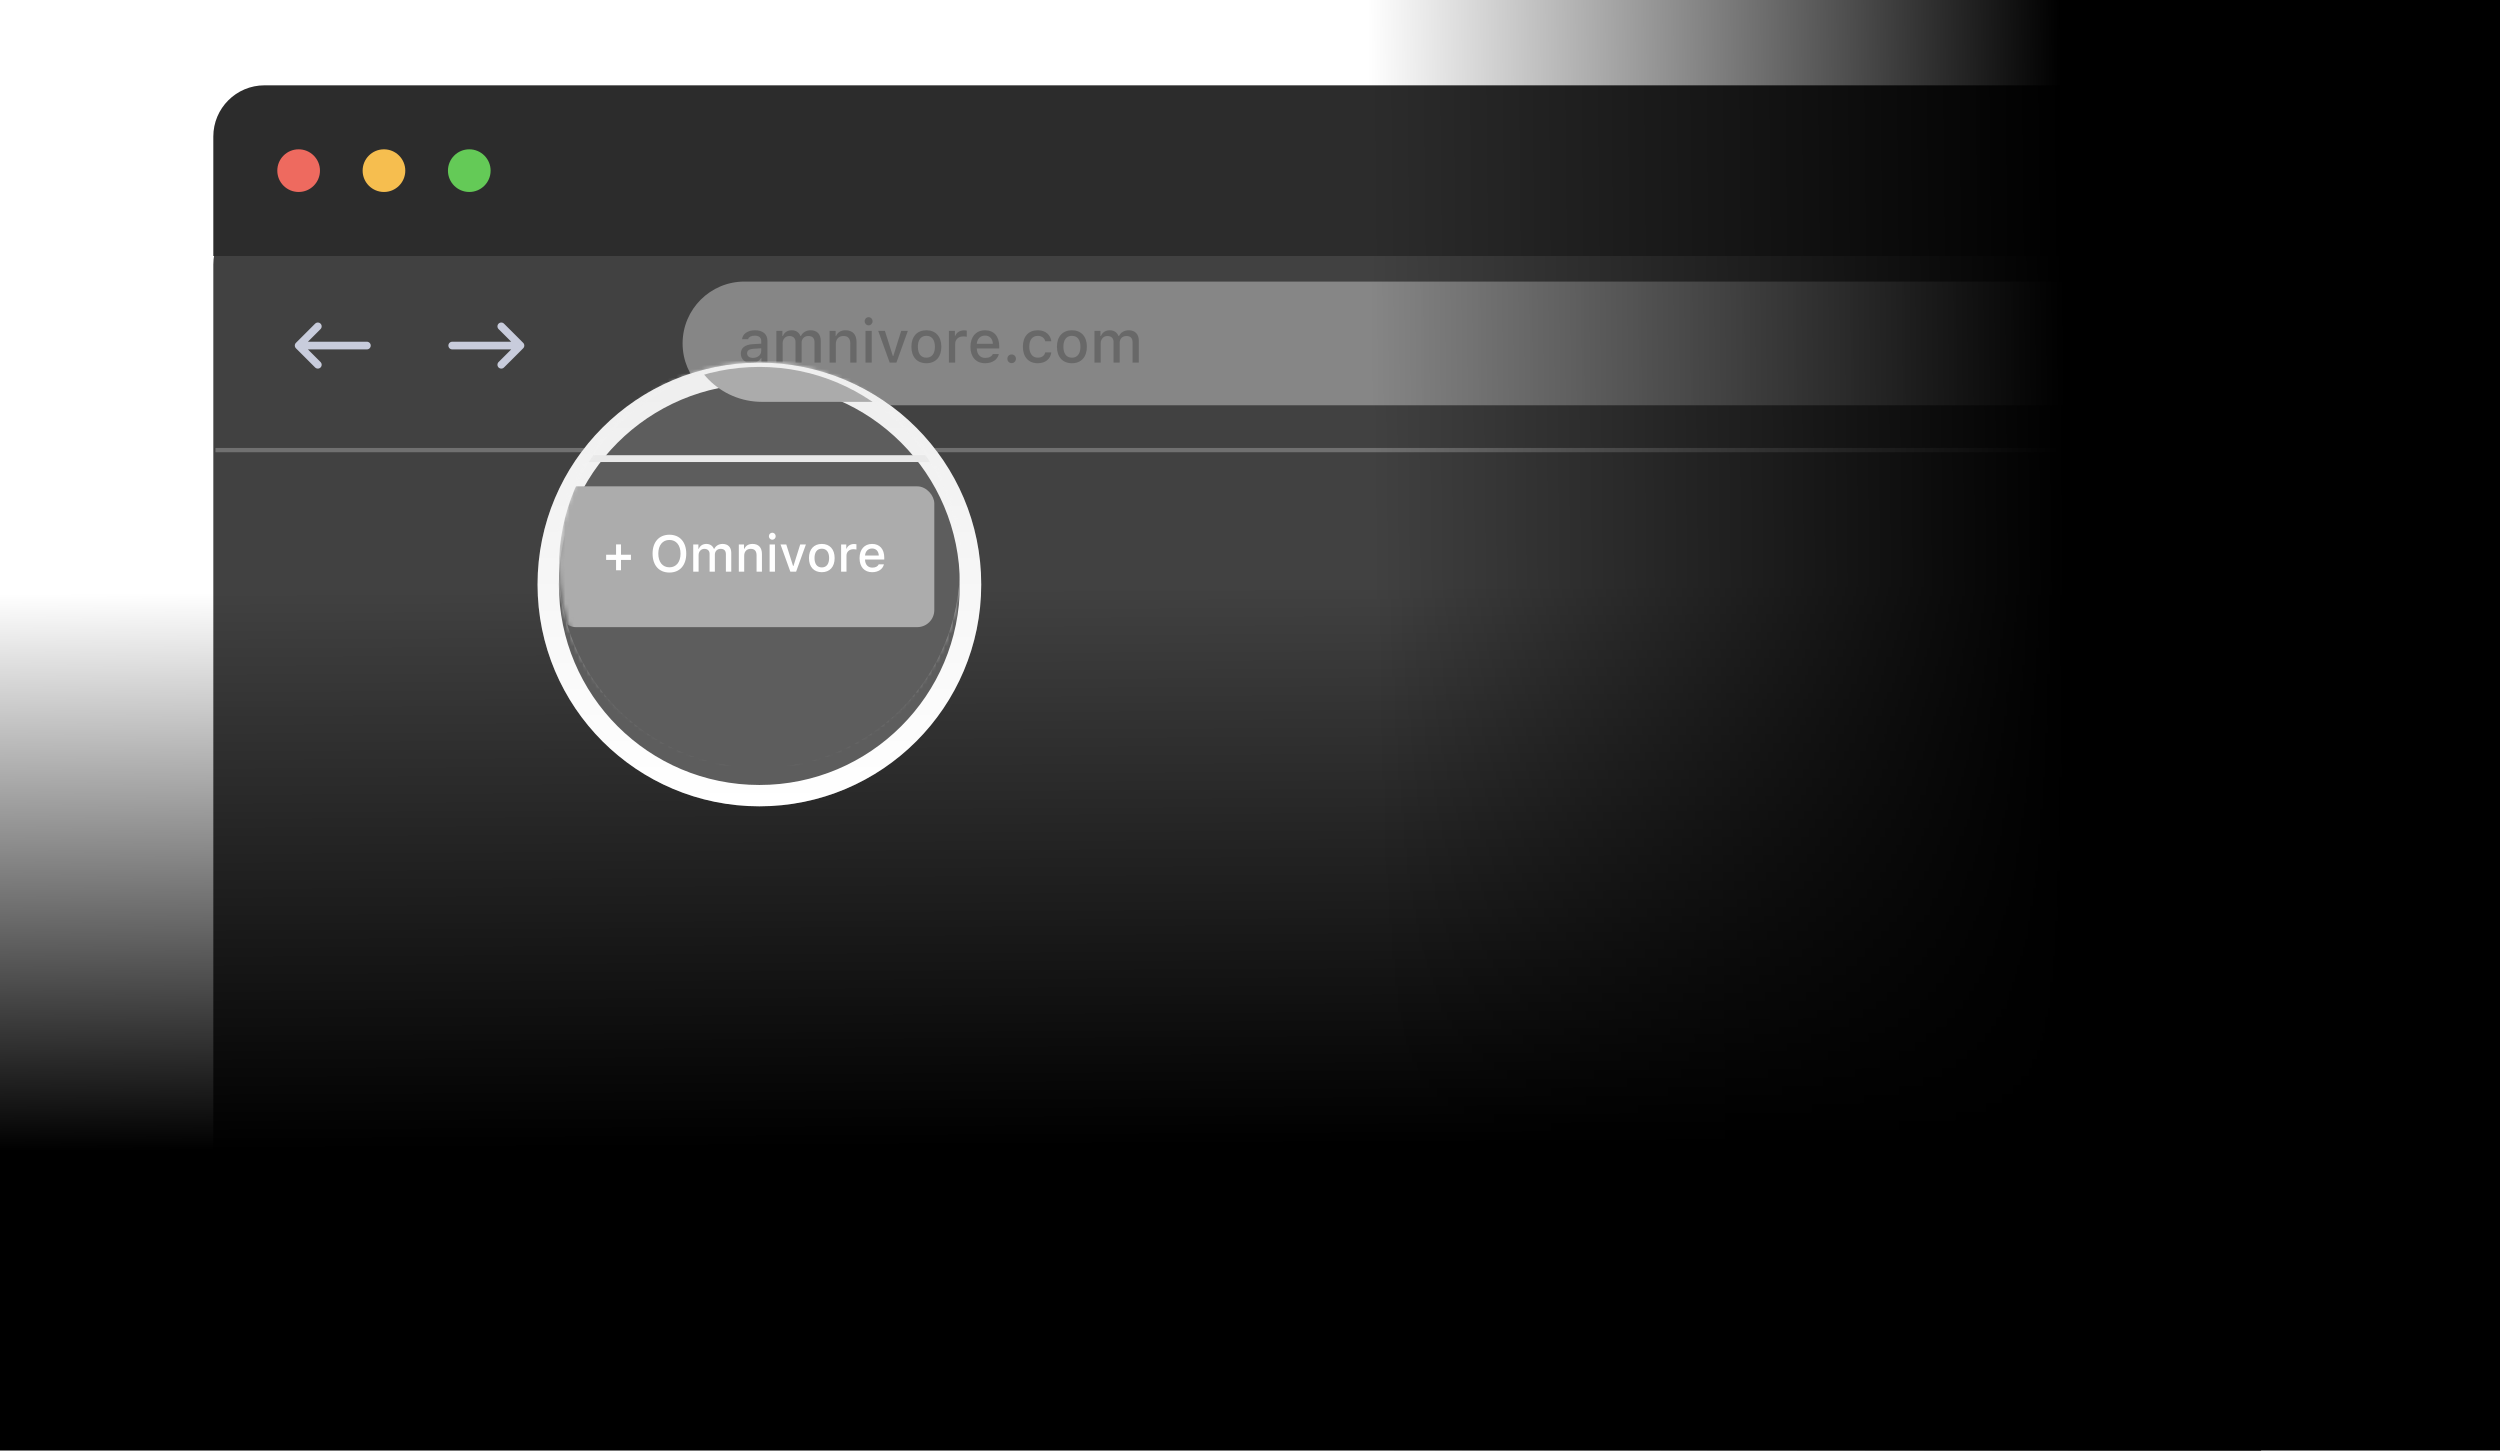 <svg width="586" height="340" viewBox="0 0 586 340" fill="none" xmlns="http://www.w3.org/2000/svg">
<g filter="url(#filter0_d)">
<path d="M50 32C50 25.373 55.373 20 62 20H490V260H50V32Z" fill="#414141"/>
</g>
<path d="M50 32C50 25.373 55.373 20 62 20H490V60H50V32Z" fill="#2C2C2C"/>
<circle cx="70" cy="40" r="5" fill="#EE6A5F"/>
<circle cx="90" cy="40" r="5" fill="#F6BE4F"/>
<circle cx="110" cy="40" r="5" fill="#64CA57"/>
<path d="M74.5 85.5L70 81M70 81L74.5 76.5M70 81H86" stroke="#C8CCDC" stroke-width="1.8" stroke-linecap="round" stroke-linejoin="round"/>
<path d="M117.5 85.5L122 81M122 81L117.5 76.5M122 81H106" stroke="#C8CCDC" stroke-width="1.8" stroke-linecap="round" stroke-linejoin="round"/>
<path d="M160 80.5C160 72.492 166.492 66 174.5 66H490V95H174.5C166.492 95 160 88.508 160 80.5Z" fill="#868686"/>
<path d="M50.5 105.5H489.5" stroke="#707070"/>
<rect y="132" width="530" height="218" fill="url(#paint0_linear)"/>
<rect x="315" y="340" width="340" height="271" transform="rotate(-90 315 340)" fill="url(#paint1_linear)"/>
<path opacity="0.4" d="M176.5 83.886C175.7 83.886 175.119 83.496 175.119 82.826C175.119 82.17 175.584 81.821 176.609 81.753L178.428 81.637V82.259C178.428 83.182 177.607 83.886 176.5 83.886ZM176.124 85.123C177.102 85.123 177.915 84.699 178.359 83.954H178.476V85H179.891V79.914C179.891 78.342 178.838 77.412 176.972 77.412C175.283 77.412 174.08 78.232 173.93 79.511H175.352C175.516 78.984 176.083 78.684 176.903 78.684C177.908 78.684 178.428 79.128 178.428 79.914V80.557L176.411 80.673C174.641 80.782 173.643 81.555 173.643 82.894C173.643 84.255 174.688 85.123 176.124 85.123ZM181.982 85H183.452V80.447C183.452 79.49 184.129 78.759 185.024 78.759C185.899 78.759 186.46 79.272 186.46 80.112V85H187.902V80.317C187.902 79.442 188.524 78.759 189.475 78.759C190.438 78.759 190.917 79.251 190.917 80.256V85H192.387V79.873C192.387 78.321 191.512 77.412 190.008 77.412C188.976 77.412 188.121 77.939 187.745 78.752H187.629C187.301 77.939 186.597 77.412 185.578 77.412C184.587 77.412 183.835 77.911 183.507 78.752H183.397V77.556H181.982V85ZM194.451 85H195.921V80.645C195.921 79.483 196.611 78.759 197.698 78.759C198.785 78.759 199.305 79.353 199.305 80.55V85H200.774V80.181C200.774 78.41 199.858 77.412 198.197 77.412C197.076 77.412 196.338 77.911 195.976 78.738H195.866V77.556H194.451V85ZM202.873 85H204.336V77.556H202.873V85ZM203.604 76.264C204.117 76.264 204.534 75.833 204.534 75.307C204.534 74.773 204.117 74.343 203.604 74.343C203.092 74.343 202.675 74.773 202.675 75.307C202.675 75.833 203.092 76.264 203.604 76.264ZM212.799 77.556H211.24L209.395 83.428H209.278L207.426 77.556H205.854L208.54 85H210.119L212.799 77.556ZM217.146 85.144C219.32 85.144 220.653 83.688 220.653 81.274C220.653 78.875 219.313 77.412 217.146 77.412C214.973 77.412 213.633 78.875 213.633 81.274C213.633 83.688 214.966 85.144 217.146 85.144ZM217.146 83.838C215.868 83.838 215.15 82.901 215.15 81.274C215.15 79.661 215.868 78.718 217.146 78.718C218.418 78.718 219.143 79.661 219.143 81.274C219.143 82.894 218.418 83.838 217.146 83.838ZM222.424 85H223.894V80.605C223.894 79.559 224.68 78.855 225.794 78.855C226.054 78.855 226.491 78.902 226.614 78.943V77.494C226.457 77.453 226.177 77.433 225.958 77.433C224.987 77.433 224.16 77.966 223.948 78.697H223.839V77.556H222.424V85ZM230.894 78.663C231.98 78.663 232.691 79.422 232.726 80.591H228.966C229.048 79.429 229.807 78.663 230.894 78.663ZM232.719 82.99C232.445 83.571 231.837 83.893 230.948 83.893C229.772 83.893 229.014 83.065 228.966 81.76V81.678H234.223V81.165C234.223 78.827 232.972 77.412 230.9 77.412C228.802 77.412 227.469 78.923 227.469 81.302C227.469 83.681 228.774 85.144 230.907 85.144C232.609 85.144 233.812 84.316 234.134 82.99H232.719ZM237.128 85.116C237.709 85.116 238.133 84.672 238.133 84.098C238.133 83.523 237.709 83.079 237.128 83.079C236.554 83.079 236.123 83.523 236.123 84.098C236.123 84.672 236.554 85.116 237.128 85.116ZM246.432 79.989C246.24 78.499 245.112 77.412 243.246 77.412C241.079 77.412 239.76 78.868 239.76 81.254C239.76 83.681 241.086 85.144 243.253 85.144C245.092 85.144 246.24 84.105 246.432 82.607H245.003C244.812 83.407 244.176 83.831 243.246 83.831C242.022 83.831 241.264 82.867 241.264 81.254C241.264 79.668 242.016 78.725 243.246 78.725C244.23 78.725 244.832 79.265 245.003 79.989H246.432ZM251.258 85.144C253.432 85.144 254.765 83.688 254.765 81.274C254.765 78.875 253.425 77.412 251.258 77.412C249.084 77.412 247.744 78.875 247.744 81.274C247.744 83.688 249.077 85.144 251.258 85.144ZM251.258 83.838C249.979 83.838 249.262 82.901 249.262 81.274C249.262 79.661 249.979 78.718 251.258 78.718C252.529 78.718 253.254 79.661 253.254 81.274C253.254 82.894 252.529 83.838 251.258 83.838ZM256.535 85H258.005V80.447C258.005 79.49 258.682 78.759 259.577 78.759C260.452 78.759 261.013 79.272 261.013 80.112V85H262.455V80.317C262.455 79.442 263.077 78.759 264.027 78.759C264.991 78.759 265.47 79.251 265.47 80.256V85H266.939V79.873C266.939 78.321 266.064 77.412 264.561 77.412C263.528 77.412 262.674 77.939 262.298 78.752H262.182C261.854 77.939 261.149 77.412 260.131 77.412C259.14 77.412 258.388 77.911 258.06 78.752H257.95V77.556H256.535V85Z" fill="#3D3D3D"/>
<g filter="url(#filter1_d)">
<circle cx="178" cy="132" r="52" fill="#5D5D5D"/>
<circle cx="178" cy="132" r="49.5" stroke="url(#paint2_linear)" stroke-width="5"/>
</g>
<mask id="mask0" mask-type="alpha" maskUnits="userSpaceOnUse" x="131" y="85" width="94" height="94">
<circle cx="178" cy="132" r="47" fill="#5D5D5D"/>
</mask>
<g mask="url(#mask0)">
<path d="M161.015 76.597C161.015 66.879 168.893 59 178.612 59H561.5V94.194H178.612C168.893 94.194 161.015 86.316 161.015 76.597Z" fill="#ABABAB"/>
<path d="M28.126 107.5H560.893" stroke="#E9E9E9" stroke-width="1.6"/>
<rect x="131" y="114" width="88" height="33" rx="4" fill="#ACACAC"/>
<path d="M145.559 131.246H147.891V130.033H145.559V127.602H144.404V130.033H142.078V131.246H144.404V133.678H145.559V131.246ZM156.914 125.34C154.488 125.34 152.965 127.039 152.965 129.77C152.965 132.494 154.453 134.205 156.914 134.205C159.357 134.205 160.857 132.488 160.857 129.77C160.857 127.045 159.346 125.34 156.914 125.34ZM156.914 126.564C158.514 126.564 159.516 127.807 159.516 129.77C159.516 131.721 158.52 132.98 156.914 132.98C155.285 132.98 154.307 131.721 154.307 129.77C154.307 127.807 155.314 126.564 156.914 126.564ZM162.492 134H163.752V130.098C163.752 129.277 164.332 128.65 165.1 128.65C165.85 128.65 166.33 129.09 166.33 129.811V134H167.566V129.986C167.566 129.236 168.1 128.65 168.914 128.65C169.74 128.65 170.15 129.072 170.15 129.934V134H171.41V129.605C171.41 128.275 170.66 127.496 169.371 127.496C168.486 127.496 167.754 127.947 167.432 128.645H167.332C167.051 127.947 166.447 127.496 165.574 127.496C164.725 127.496 164.08 127.924 163.799 128.645H163.705V127.619H162.492V134ZM173.18 134H174.439V130.268C174.439 129.271 175.031 128.65 175.963 128.65C176.895 128.65 177.34 129.16 177.34 130.186V134H178.6V129.869C178.6 128.352 177.814 127.496 176.391 127.496C175.43 127.496 174.797 127.924 174.486 128.633H174.393V127.619H173.18V134ZM180.398 134H181.652V127.619H180.398V134ZM181.025 126.512C181.465 126.512 181.822 126.143 181.822 125.691C181.822 125.234 181.465 124.865 181.025 124.865C180.586 124.865 180.229 125.234 180.229 125.691C180.229 126.143 180.586 126.512 181.025 126.512ZM188.906 127.619H187.57L185.988 132.652H185.889L184.301 127.619H182.953L185.256 134H186.609L188.906 127.619ZM192.633 134.123C194.496 134.123 195.639 132.875 195.639 130.807C195.639 128.75 194.49 127.496 192.633 127.496C190.77 127.496 189.621 128.75 189.621 130.807C189.621 132.875 190.764 134.123 192.633 134.123ZM192.633 133.004C191.537 133.004 190.922 132.201 190.922 130.807C190.922 129.424 191.537 128.615 192.633 128.615C193.723 128.615 194.344 129.424 194.344 130.807C194.344 132.195 193.723 133.004 192.633 133.004ZM197.156 134H198.416V130.232C198.416 129.336 199.09 128.732 200.045 128.732C200.268 128.732 200.643 128.773 200.748 128.809V127.566C200.613 127.531 200.373 127.514 200.186 127.514C199.354 127.514 198.645 127.971 198.463 128.598H198.369V127.619H197.156V134ZM204.416 128.568C205.348 128.568 205.957 129.219 205.986 130.221H202.764C202.834 129.225 203.484 128.568 204.416 128.568ZM205.98 132.277C205.746 132.775 205.225 133.051 204.463 133.051C203.455 133.051 202.805 132.342 202.764 131.223V131.152H207.27V130.713C207.27 128.709 206.197 127.496 204.422 127.496C202.623 127.496 201.48 128.791 201.48 130.83C201.48 132.869 202.6 134.123 204.428 134.123C205.887 134.123 206.918 133.414 207.193 132.277H205.98Z" fill="white"/>
<g filter="url(#filter2_d)">
<circle cx="178" cy="132" r="49.5" stroke="url(#paint3_linear)" stroke-width="5"/>
</g>
</g>
<defs>
<filter id="filter0_d" x="6" y="6" width="528" height="328" filterUnits="userSpaceOnUse" color-interpolation-filters="sRGB">
<feFlood flood-opacity="0" result="BackgroundImageFix"/>
<feColorMatrix in="SourceAlpha" type="matrix" values="0 0 0 0 0 0 0 0 0 0 0 0 0 0 0 0 0 0 127 0"/>
<feOffset dy="30"/>
<feGaussianBlur stdDeviation="22"/>
<feColorMatrix type="matrix" values="0 0 0 0 0 0 0 0 0 0 0 0 0 0 0 0 0 0 0.28 0"/>
<feBlend mode="normal" in2="BackgroundImageFix" result="effect1_dropShadow"/>
<feBlend mode="normal" in="SourceGraphic" in2="effect1_dropShadow" result="shape"/>
</filter>
<filter id="filter1_d" x="119" y="78" width="118" height="118" filterUnits="userSpaceOnUse" color-interpolation-filters="sRGB">
<feFlood flood-opacity="0" result="BackgroundImageFix"/>
<feColorMatrix in="SourceAlpha" type="matrix" values="0 0 0 0 0 0 0 0 0 0 0 0 0 0 0 0 0 0 127 0"/>
<feOffset dy="5"/>
<feGaussianBlur stdDeviation="3.5"/>
<feColorMatrix type="matrix" values="0 0 0 0 0 0 0 0 0 0 0 0 0 0 0 0 0 0 0.24 0"/>
<feBlend mode="normal" in2="BackgroundImageFix" result="effect1_dropShadow"/>
<feBlend mode="normal" in="SourceGraphic" in2="effect1_dropShadow" result="shape"/>
</filter>
<filter id="filter2_d" x="124" y="79" width="108" height="108" filterUnits="userSpaceOnUse" color-interpolation-filters="sRGB">
<feFlood flood-opacity="0" result="BackgroundImageFix"/>
<feColorMatrix in="SourceAlpha" type="matrix" values="0 0 0 0 0 0 0 0 0 0 0 0 0 0 0 0 0 0 127 0"/>
<feOffset dy="1"/>
<feGaussianBlur stdDeviation="1"/>
<feColorMatrix type="matrix" values="0 0 0 0 0 0 0 0 0 0 0 0 0 0 0 0 0 0 0.06 0"/>
<feBlend mode="normal" in2="BackgroundImageFix" result="effect1_dropShadow"/>
<feBlend mode="normal" in="SourceGraphic" in2="effect1_dropShadow" result="shape"/>
</filter>
<linearGradient id="paint0_linear" x1="265" y1="137.794" x2="265.682" y2="268.518" gradientUnits="userSpaceOnUse">
<stop stop-opacity="0"/>
<stop offset="1"/>
</linearGradient>
<linearGradient id="paint1_linear" x1="485" y1="347.203" x2="486.643" y2="509.696" gradientUnits="userSpaceOnUse">
<stop stop-opacity="0"/>
<stop offset="1"/>
</linearGradient>
<linearGradient id="paint2_linear" x1="178" y1="80" x2="178" y2="184" gradientUnits="userSpaceOnUse">
<stop stop-color="#EEEEEE"/>
<stop offset="1" stop-color="white"/>
</linearGradient>
<linearGradient id="paint3_linear" x1="178" y1="80" x2="178" y2="184" gradientUnits="userSpaceOnUse">
<stop stop-color="#EEEEEE"/>
<stop offset="1" stop-color="white"/>
</linearGradient>
</defs>
</svg>
